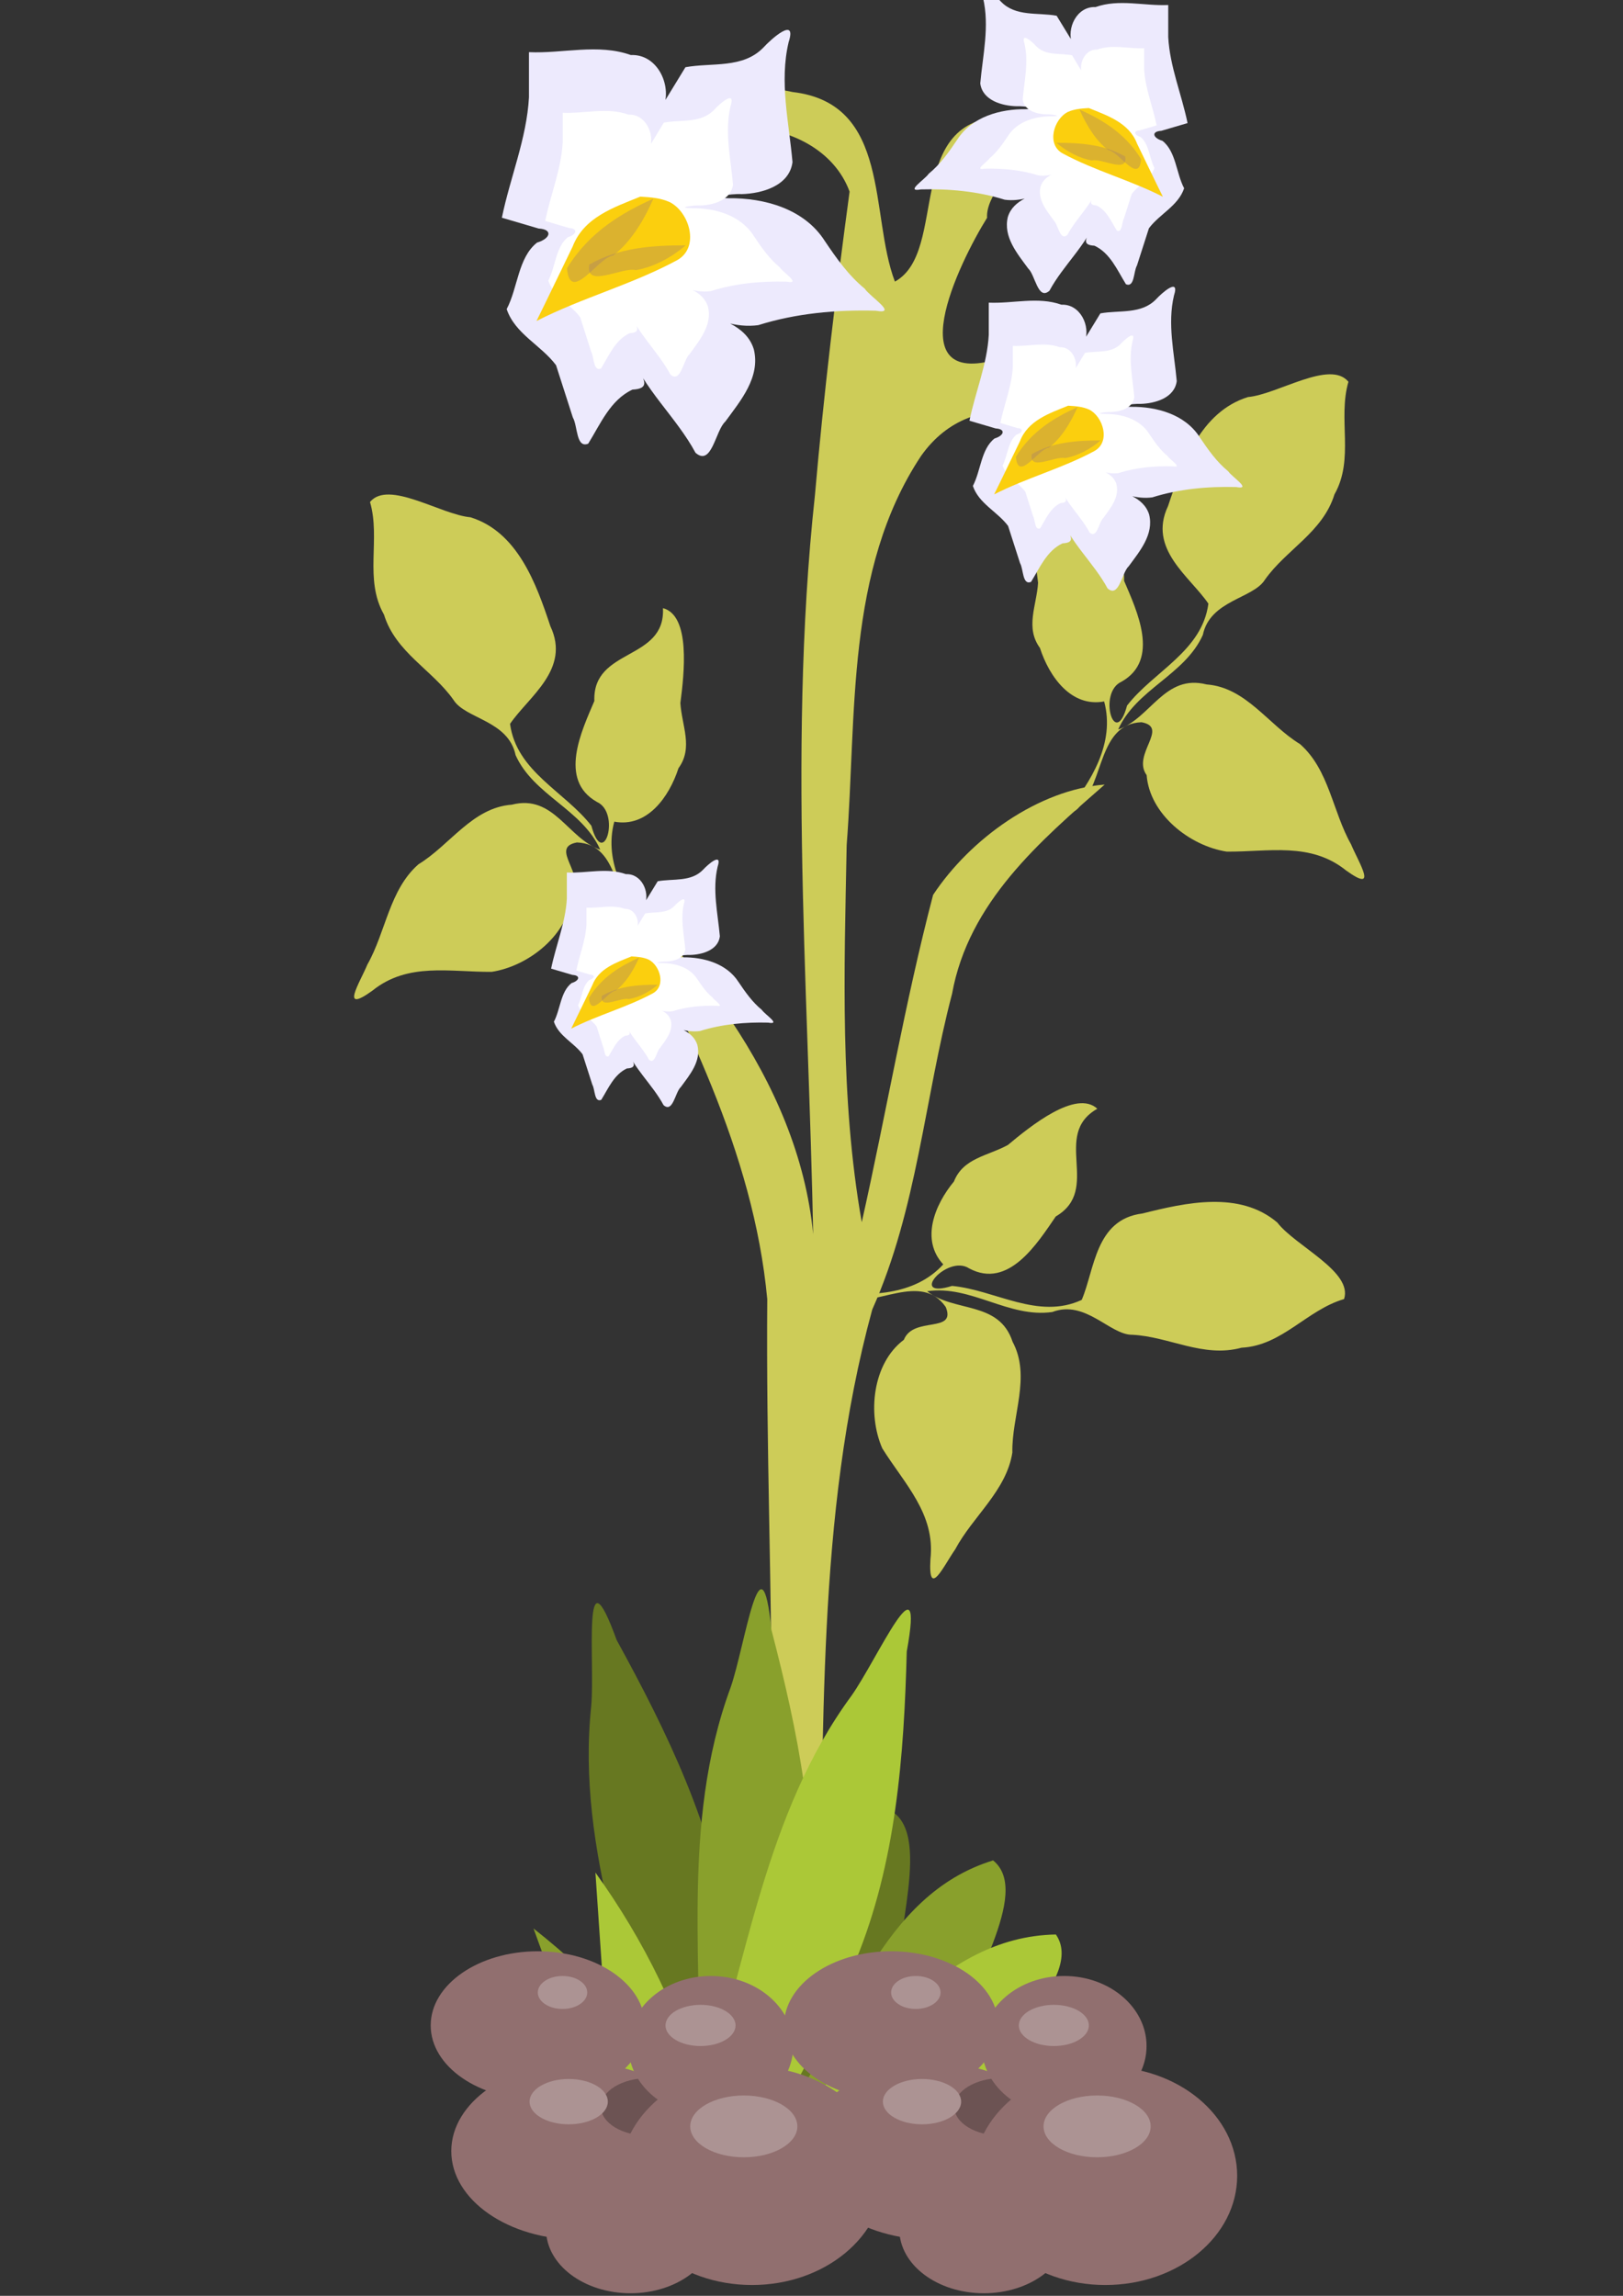 <?xml version="1.0" encoding="UTF-8" standalone="no"?>
<!-- Created with Inkscape (http://www.inkscape.org/) -->

<svg
   xmlns:dc="http://purl.org/dc/elements/1.1/"
   xmlns:cc="http://creativecommons.org/ns#"
   xmlns:rdf="http://www.w3.org/1999/02/22-rdf-syntax-ns#"
   xmlns:svg="http://www.w3.org/2000/svg"
   xmlns="http://www.w3.org/2000/svg"
   xmlns:sodipodi="http://sodipodi.sourceforge.net/DTD/sodipodi-0.dtd"
   xmlns:inkscape="http://www.inkscape.org/namespaces/inkscape"
   width="210mm"
   height="297mm"
   viewBox="0 0 210 297"
   version="1.1"
   id="svg21765"
   inkscape:version="0.92.2 (5c3e80d, 2017-08-06)"
   sodipodi:docname="b4.svg">
  <rect x="0" y="0" width="210" height="297" fill="#333333" stroke="none"/>
  <defs
     id="defs21759" />
  <sodipodi:namedview
     id="base"
     pagecolor="#ffffff"
     bordercolor="#666666"
     borderopacity="1.0"
     inkscape:pageopacity="0.0"
     inkscape:pageshadow="2"
     inkscape:zoom="0.49497475"
     inkscape:cx="493.75665"
     inkscape:cy="768.19666"
     inkscape:document-units="mm"
     inkscape:current-layer="layer1"
     showgrid="false"
     inkscape:window-width="1920"
     inkscape:window-height="1017"
     inkscape:window-x="-8"
     inkscape:window-y="97"
     inkscape:window-maximized="1" />
  <g
     inkscape:label="Vrstva 1"
     inkscape:groupmode="layer"
     id="layer1">
    <g
       id="g39950"
       transform="matrix(1.54,0,0,1.54,1583.47,-1229.263)">
      <g
         id="g39232">
        <g
           transform="matrix(0.199,0,0,0.199,-1153.329,-7.784)"
           id="g68588-0-6">
          <path
             inkscape:connector-curvature="0"
             id="path68472-8-5"
             d="m 978.602,4595.677 c 16.779,1.857 36.054,1.729 48.301,-11.662 -9.613,-10.304 -3.685,-25.083 4.516,-34.992 3.898,-9.962 14.402,-10.787 22.78,-15.417 9.619,-8.041 28.815,-23.521 37.753,-15.287 -19.499,11.058 1.954,34.061 -17.546,45.475 -7.756,11.286 -19.922,30.849 -36.561,21.923 -9.265,-6.109 -26.049,13.275 -7.218,7.392 18.24,1.704 36.266,14.445 54.729,5.904 5.515,-12.797 5.665,-34.004 25.653,-36.481 18.337,-4.599 41.014,-9.688 56.911,3.8 7.689,10.007 31.998,20.662 28.205,32.333 -15.723,4.577 -26.094,19.666 -43.292,20.527 -16.16,4.427 -30.641,-4.743 -46.191,-5.459 -9.402,0.073 -19.665,-14.928 -33.697,-9.611 -18.442,2.651 -34.369,-11.485 -52.854,-8.761 11.428,9.083 30.372,3.882 36.08,21.323 7.898,14.716 -0.415,31.206 -0.092,46.748 -2.5,16.169 -16.676,26.899 -24.148,40.906 -4.729,6.75 -11.454,21.357 -10.441,4.134 2.149,-19.154 -10.954,-31.777 -20.324,-46.783 -6.368,-14.503 -4.138,-35.926 9.105,-45.838 4.008,-10.095 22.237,-2.554 17.689,-13.82 -10.377,-15.014 -29.658,0.243 -43.998,-3.02 -2.239,-0.032 -4.388,-1.333 -5.358,-3.334 z"
             style="fill:#cdcc58;fill-opacity:1;stroke:none" />
          <path
             inkscape:connector-curvature="0"
             id="path68472-1-6-3"
             d="m 1078.765,4393.407 c 10.568,-13.164 20.799,-29.501 16.068,-47.019 -13.853,2.585 -23.146,-10.345 -27.11,-22.582 -6.317,-8.634 -1.378,-17.941 -0.791,-27.495 -1.626,-12.431 -4.393,-36.935 7.35,-40.062 -1.128,22.387 29.794,16.622 28.966,39.202 5.364,12.6 15.348,33.361 -1.11,42.616 -10.125,4.542 -2.77,29.105 2.366,10.057 11.223,-14.479 31.645,-22.858 34.34,-43.021 -7.841,-11.519 -25.659,-23.021 -17.027,-41.219 5.955,-17.942 13.825,-39.811 33.736,-45.991 12.57,-1.121 34.602,-15.921 42.417,-6.459 -4.572,15.724 2.6,32.572 -5.899,47.547 -4.933,16.013 -20.439,23.315 -29.385,36.054 -4.982,7.974 -23.147,8.589 -26.187,23.283 -7.655,16.986 -28.13,22.845 -35.745,39.906 13.795,-4.772 19.569,-23.549 37.35,-19.012 16.656,1.228 26.113,17.09 39.403,25.155 12.305,10.783 13.756,28.503 21.569,42.322 3.16,7.612 11.88,21.123 -2.112,11.03 -15.012,-12.088 -32.694,-7.802 -50.385,-7.943 -15.656,-2.406 -32.54,-15.779 -33.801,-32.273 -6.37,-8.798 9.773,-20.137 -2.175,-22.342 -18.238,0.703 -15.704,25.16 -26.151,35.512 -1.228,1.872 -3.479,2.988 -5.688,2.734 z"
             style="fill:#cdcc58;fill-opacity:1;stroke:none" />
          <g
             id="g68500-8-1-6"
             transform="translate(947.478,-13.26)">
            <g
               id="g68463-8-3-1">
              <path
                 inkscape:connector-curvature="0"
                 id="path68457-2-2-7"
                 d="M -7.25,4981.796 C 15.357,4859.777 4.073,4735.185 5.116,4611.973 -0.682,4549.569 -30.47,4493.195 -57.999,4438.055 c 46.188,44.6 87.41,104.096 82.844,171.251 -0.881,-112.234 -11.729,-224.709 0.4,-336.739 3.722,-42.833 8.884,-85.527 14.629,-128.132 -12.946,-35.415 -77.278,-37.643 -84.214,2.652 -2.278,11.349 9.207,35.542 -3.033,12.159 -16.044,-36.799 31.289,-64.302 63.164,-56.858 41.709,4.849 32.454,51.751 43.218,80.03 23.022,-12.642 3.101,-69.629 47.021,-69.594 37.213,-3.574 -9.31,24.668 -8.105,42.659 -11.869,19.065 -38.646,74.093 6.867,58.934 23.872,-7.782 58.374,21.7 53.208,43.501 -24.303,-20.058 -65.448,-33.936 -88.025,-1.79 -31.817,48.05 -27.053,109.066 -31.326,164.118 -1.022,53.071 -2.893,106.75 6.367,159.228 10.323,-45.972 18.193,-92.675 30.12,-138.169 15.749,-23.78 44.516,-44.413 72.447,-46.571 -27.307,23.861 -57.452,49.647 -64.439,88.314 -11.651,44.356 -14.767,91.061 -33.704,133.309 -23.965,87.788 -19.772,179.864 -22.685,269.826 0.03,32.633 22.841,75.366 -3.642,101.525 -10.298,3.433 -21.14,-1.575 -30.363,-5.911 z"
                 style="fill:#cdcc58;fill-opacity:1;stroke:none" />
              <g
                 id="g68425-4-1-7-3"
                 transform="matrix(1.208,0,0,1.208,995.987,-1013.072)">
                <path
                   style="fill:#677821;stroke:none"
                   d="m -856.025,4945.989 c -10.372,-48.721 -31.138,-96.506 -25.756,-147.308 1.361,-15.434 -3.343,-56.787 8.887,-23.079 17.644,32.149 33.988,65.642 39.074,102.3 5.664,16.353 0.441,62.296 7.589,59.306 13.112,-34.78 13.089,-81.124 48.214,-102.477 16.33,7.591 1.224,45.495 3.61,64.585 -6.882,29.608 -15.746,67.478 -47.867,78.997 -27.46,8.761 -58.149,-4.023 -70.94,-30.027 -11.566,-17.033 -23.132,-34.066 -34.698,-51.099 26.679,11.908 51.259,28.052 71.887,48.803 z"
                   id="path68393-47-6-7-8-1"
                   inkscape:connector-curvature="0" />
                <path
                   style="fill:#89a02c;stroke:none"
                   d="m -844.229,4941.338 c 1.892,-49.777 -6.523,-101.195 11.152,-149.126 5.104,-14.629 10.684,-55.873 14.275,-20.196 9.222,35.494 16.854,71.973 12.795,108.758 1.481,17.243 -14.848,60.502 -7.185,59.356 21.24,-30.503 32.582,-75.438 71.87,-87.526 13.97,11.363 -9.969,44.406 -12.337,63.499 -13.932,27.017 -31.812,61.556 -65.776,64.847 -28.77,1.76 -55.387,-18.159 -61.411,-46.506 -7.036,-19.349 -14.072,-38.698 -21.108,-58.047 22.945,18.086 42.815,39.765 57.725,64.941 z"
                   id="path68393-7-3-1-8"
                   inkscape:connector-curvature="0" />
                <path
                   style="fill:#abc837;stroke:none"
                   d="m -842.844,4935.245 c 15.609,-47.304 21.77,-99.041 52.033,-140.198 8.957,-12.642 25.746,-50.725 19.311,-15.45 -0.973,36.66 -3.747,73.825 -17.839,108.045 -3.354,16.978 -31.03,54.02 -23.35,55.041 28.86,-23.424 52.208,-63.457 93.307,-64.186 10.274,14.789 -21.882,39.906 -29.447,57.594 -20.872,22.099 -47.622,50.333 -81.168,44.084 -28.132,-6.28 -48.187,-32.794 -46.121,-61.7 -1.4,-20.541 -2.799,-41.082 -4.199,-61.623 17.035,23.735 30.121,50.071 37.472,78.392 z"
                   id="path68393-4-2-6-1-9"
                   inkscape:connector-curvature="0" />
              </g>
            </g>
          </g>
          <path
             inkscape:connector-curvature="0"
             id="path68472-1-1-6-6"
             d="m 904.077,4444.156 c -10.568,-13.164 -20.799,-29.501 -16.068,-47.019 13.853,2.585 23.146,-10.345 27.11,-22.582 6.317,-8.634 1.378,-17.941 0.791,-27.495 1.626,-12.431 4.393,-36.935 -7.35,-40.062 1.128,22.387 -29.794,16.622 -28.966,39.202 -5.364,12.6 -15.348,33.361 1.11,42.616 10.125,4.542 2.77,29.105 -2.366,10.057 -11.223,-14.479 -31.645,-22.858 -34.34,-43.021 7.841,-11.519 25.659,-23.021 17.027,-41.219 -5.955,-17.942 -13.825,-39.811 -33.736,-45.991 -12.57,-1.121 -34.602,-15.921 -42.417,-6.459 4.572,15.724 -2.6,32.572 5.899,47.547 4.933,16.013 20.439,23.315 29.385,36.054 4.982,7.974 23.147,8.589 26.187,23.283 7.655,16.986 28.13,22.845 35.745,39.906 -13.795,-4.772 -19.569,-23.549 -37.35,-19.012 -16.656,1.228 -26.113,17.09 -39.403,25.155 -12.305,10.783 -13.756,28.503 -21.569,42.322 -3.16,7.612 -11.88,21.123 2.112,11.03 15.012,-12.088 32.694,-7.802 50.385,-7.943 15.656,-2.406 32.54,-15.779 33.801,-32.273 6.37,-8.798 -9.773,-20.137 2.175,-22.342 18.238,0.703 15.704,25.16 26.151,35.512 1.228,1.872 3.479,2.988 5.688,2.734 z"
             style="fill:#cdcc58;fill-opacity:1;stroke:none" />
        </g>
        <g
           id="g68717-22"
           transform="matrix(0.279,0,0,0.279,-936.757,-661.903)">
          <path
             inkscape:connector-curvature="0"
             id="path68648-6"
             d="m -128.685,5289.009 c -0.906,-6.344 -1.812,-12.687 -2.719,-19.031 3.323,-5.437 6.646,-10.875 9.969,-16.312 7.934,-1.46 17.311,0.503 23.519,-5.971 2.254,-2.482 10.142,-9.536 7.56,-1.586 -2.836,11.964 0.102,24.16 1.162,36.12 -0.912,7.163 -9.186,9.489 -15.35,9.642 -2.837,-0.203 -11.717,1.079 -3.896,1.242 10.809,-0.13 22.802,3.207 28.934,12.809 3.517,5.221 7.16,10.421 12.073,14.434 1.586,2.419 10.267,7.88 3.308,6.621 -11.921,-0.315 -23.97,0.772 -35.379,4.349 -6.551,0.895 -13.096,-1.509 -18.763,-4.599 6.427,2.561 15.122,4.362 17.43,11.884 2.033,8.427 -4.009,15.474 -8.613,21.775 -2.951,2.652 -4.06,13.652 -8.956,9.362 -5.816,-10.83 -15.754,-19.216 -20.081,-30.968 -2.88,-6.657 1.96,4.031 2.9,5.911 2.128,3.504 3.133,5.803 -1.804,6.043 -6.689,3.107 -9.653,10.392 -13.324,16.281 -3.69,1.477 -3.147,-5.352 -4.629,-7.893 -1.686,-5.246 -3.372,-10.492 -5.058,-15.737 -4.499,-6.038 -12.359,-9.425 -14.868,-16.887 3.386,-6.401 3.413,-15.53 9.156,-20.033 3.963,-1.155 4.94,-3.962 0.465,-4.231 -3.689,-1.085 -7.377,-2.17 -11.066,-3.255 2.485,-12.12 7.48,-23.821 8.156,-36.254 0,-4.53 0,-9.06 0,-13.589 10.207,0.462 20.746,-2.669 30.68,0.862 7.909,-0.361 12.39,8.941 9.864,15.708 -3.744,5.674 -1.619,12.572 -1.033,18.864 0.11,1.482 0.178,2.964 0.364,4.44 z"
             style="fill:#edeafd;fill-opacity:1;stroke:none" />
          <path
             inkscape:connector-curvature="0"
             id="path68648-8-6"
             d="m -132.622,5293.431 c -0.586,-4.144 -1.171,-8.288 -1.757,-12.432 2.147,-3.552 4.294,-7.104 6.441,-10.656 5.127,-0.954 11.186,0.329 15.197,-3.901 1.456,-1.621 6.553,-6.229 4.885,-1.036 -1.832,7.816 0.066,15.783 0.751,23.595 -0.589,4.679 -5.936,6.199 -9.919,6.298 -1.833,-0.133 -7.571,0.705 -2.518,0.811 6.984,-0.085 14.734,2.095 18.696,8.367 2.273,3.411 4.627,6.808 7.801,9.429 1.025,1.58 6.634,5.148 2.137,4.325 -7.703,-0.206 -15.489,0.504 -22.861,2.841 -4.233,0.585 -8.463,-0.986 -12.124,-3.004 4.153,1.673 9.772,2.85 11.263,7.763 1.314,5.505 -2.59,10.108 -5.566,14.224 -1.907,1.732 -2.623,8.918 -5.787,6.116 -3.758,-7.075 -10.18,-12.552 -12.976,-20.229 -1.861,-4.348 1.267,2.633 1.874,3.861 1.375,2.289 2.024,3.791 -1.166,3.948 -4.322,2.029 -6.237,6.788 -8.61,10.635 -2.384,0.965 -2.033,-3.496 -2.991,-5.156 -1.09,-3.427 -2.179,-6.854 -3.269,-10.28 -2.907,-3.944 -7.986,-6.157 -9.607,-11.031 2.188,-4.181 2.205,-10.145 5.917,-13.086 2.561,-0.754 3.192,-2.588 0.301,-2.764 -2.384,-0.709 -4.767,-1.417 -7.151,-2.126 1.606,-7.917 4.833,-15.561 5.27,-23.682 0,-2.959 0,-5.918 0,-8.877 6.596,0.302 13.406,-1.744 19.825,0.563 5.11,-0.236 8.006,5.841 6.374,10.261 -2.42,3.707 -1.046,8.212 -0.668,12.323 0.071,0.968 0.115,1.937 0.235,2.901 z"
             style="fill:#ffffff;fill-opacity:1;stroke:none" />
          <path
             inkscape:connector-curvature="0"
             id="path68671-6"
             d="m -135.029,5292.634 c -7.98,3.248 -16.976,6.199 -20.371,15.032 -3.609,7.379 -7.442,15.481 -10.892,22.41 13.683,-6.999 28.813,-10.988 42.356,-18.314 6.899,-3.833 3.725,-14.441 -2.197,-17.468 -2.78,-1.273 -5.887,-1.485 -8.896,-1.66 z"
             style="fill:#fbcf0e;fill-opacity:1;stroke:none" />
          <g
             id="g68713-71">
            <path
               style="opacity:0.352;fill:#a47f6c;fill-opacity:1;stroke:none"
               d="m -121.32,5307.298 c -9.896,-0.025 -20.316,0.679 -29.056,5.789 -1.368,7.399 9.886,0.611 13.991,1.681 5.614,-0.974 10.729,-3.855 15.064,-7.47 z"
               id="path68681-7"
               inkscape:connector-curvature="0" />
            <path
               style="opacity:0.352;fill:#a47f6c;fill-opacity:1;stroke:none"
               d="m -131.076,5293.223 c -9.458,4.312 -19.2,9.886 -26.031,20.955 0.888,11.068 9.622,-3.479 13.86,-3.769 5.072,-3.844 9.102,-10.167 12.171,-17.185 z"
               id="path68681-6-6"
               inkscape:connector-curvature="0" />
          </g>
        </g>
        <g
           id="g68717-7-9"
           transform="matrix(-0.199,0,0,0.199,-963.615,-245.934)">
          <path
             inkscape:connector-curvature="0"
             id="path68648-84-5"
             d="m -128.685,5289.009 c -0.906,-6.344 -1.812,-12.687 -2.719,-19.031 3.323,-5.437 6.646,-10.875 9.969,-16.312 7.934,-1.46 17.311,0.503 23.519,-5.971 2.254,-2.482 10.142,-9.536 7.56,-1.586 -2.836,11.964 0.102,24.16 1.162,36.12 -0.912,7.163 -9.186,9.489 -15.35,9.642 -2.837,-0.203 -11.717,1.079 -3.896,1.242 10.809,-0.13 22.802,3.207 28.934,12.809 3.517,5.221 7.16,10.421 12.073,14.434 1.586,2.419 10.267,7.88 3.308,6.621 -11.921,-0.315 -23.97,0.772 -35.379,4.349 -6.551,0.895 -13.096,-1.509 -18.763,-4.599 6.427,2.561 15.122,4.362 17.43,11.884 2.033,8.427 -4.009,15.474 -8.613,21.775 -2.951,2.652 -4.06,13.652 -8.956,9.362 -5.816,-10.83 -15.754,-19.216 -20.081,-30.968 -2.88,-6.657 1.96,4.031 2.9,5.911 2.128,3.504 3.133,5.803 -1.804,6.043 -6.689,3.107 -9.653,10.392 -13.324,16.281 -3.69,1.477 -3.147,-5.352 -4.629,-7.893 -1.686,-5.246 -3.372,-10.492 -5.058,-15.737 -4.499,-6.038 -12.359,-9.425 -14.868,-16.887 3.386,-6.401 3.413,-15.53 9.156,-20.033 3.963,-1.155 4.94,-3.962 0.465,-4.231 -3.689,-1.085 -7.377,-2.17 -11.066,-3.255 2.485,-12.12 7.48,-23.821 8.156,-36.254 0,-4.53 0,-9.06 0,-13.589 10.207,0.462 20.746,-2.669 30.68,0.862 7.909,-0.361 12.39,8.941 9.864,15.708 -3.744,5.674 -1.619,12.572 -1.033,18.864 0.11,1.482 0.178,2.964 0.364,4.44 z"
             style="fill:#edeafd;fill-opacity:1;stroke:none" />
          <path
             inkscape:connector-curvature="0"
             id="path68648-8-1-8"
             d="m -132.622,5293.431 c -0.586,-4.144 -1.171,-8.288 -1.757,-12.432 2.147,-3.552 4.294,-7.104 6.441,-10.656 5.127,-0.954 11.186,0.329 15.197,-3.901 1.456,-1.621 6.553,-6.229 4.885,-1.036 -1.832,7.816 0.066,15.783 0.751,23.595 -0.589,4.679 -5.936,6.199 -9.919,6.298 -1.833,-0.133 -7.571,0.705 -2.518,0.811 6.984,-0.085 14.734,2.095 18.696,8.367 2.273,3.411 4.627,6.808 7.801,9.429 1.025,1.58 6.634,5.148 2.137,4.325 -7.703,-0.206 -15.489,0.504 -22.861,2.841 -4.233,0.585 -8.463,-0.986 -12.124,-3.004 4.153,1.673 9.772,2.85 11.263,7.763 1.314,5.505 -2.59,10.108 -5.566,14.224 -1.907,1.732 -2.623,8.918 -5.787,6.116 -3.758,-7.075 -10.18,-12.552 -12.976,-20.229 -1.861,-4.348 1.267,2.633 1.874,3.861 1.375,2.289 2.024,3.791 -1.166,3.948 -4.322,2.029 -6.237,6.788 -8.61,10.635 -2.384,0.965 -2.033,-3.496 -2.991,-5.156 -1.09,-3.427 -2.179,-6.854 -3.269,-10.28 -2.907,-3.944 -7.986,-6.157 -9.607,-11.031 2.188,-4.181 2.205,-10.145 5.917,-13.086 2.561,-0.754 3.192,-2.588 0.301,-2.764 -2.384,-0.709 -4.767,-1.417 -7.151,-2.126 1.606,-7.917 4.833,-15.561 5.27,-23.682 0,-2.959 0,-5.918 0,-8.877 6.596,0.302 13.406,-1.744 19.825,0.563 5.11,-0.236 8.006,5.841 6.374,10.261 -2.42,3.707 -1.046,8.212 -0.668,12.323 0.071,0.968 0.115,1.937 0.235,2.901 z"
             style="fill:#ffffff;fill-opacity:1;stroke:none" />
          <path
             inkscape:connector-curvature="0"
             id="path68671-2-3"
             d="m -135.029,5292.634 c -7.98,3.248 -16.976,6.199 -20.371,15.032 -3.609,7.379 -7.442,15.481 -10.892,22.41 13.683,-6.999 28.813,-10.988 42.356,-18.314 6.899,-3.833 3.725,-14.441 -2.197,-17.468 -2.78,-1.273 -5.887,-1.485 -8.896,-1.66 z"
             style="fill:#fbcf0e;fill-opacity:1;stroke:none" />
          <g
             id="g68713-3-2">
            <path
               style="opacity:0.352;fill:#a47f6c;fill-opacity:1;stroke:none"
               d="m -121.32,5307.298 c -9.896,-0.025 -20.316,0.679 -29.056,5.789 -1.368,7.399 9.886,0.611 13.991,1.681 5.614,-0.974 10.729,-3.855 15.064,-7.47 z"
               id="path68681-4-3"
               inkscape:connector-curvature="0" />
            <path
               style="opacity:0.352;fill:#a47f6c;fill-opacity:1;stroke:none"
               d="m -131.076,5293.223 c -9.458,4.312 -19.2,9.886 -26.031,20.955 0.888,11.068 9.622,-3.479 13.86,-3.769 5.072,-3.844 9.102,-10.167 12.171,-17.185 z"
               id="path68681-6-8-4"
               inkscape:connector-curvature="0" />
          </g>
        </g>
        <g
           id="g68717-2-9"
           transform="matrix(0.199,0,0,0.199,-911.609,-220.931)">
          <path
             inkscape:connector-curvature="0"
             id="path68648-0-0"
             d="m -128.685,5289.009 c -0.906,-6.344 -1.812,-12.687 -2.719,-19.031 3.323,-5.437 6.646,-10.875 9.969,-16.312 7.934,-1.46 17.311,0.503 23.519,-5.971 2.254,-2.482 10.142,-9.536 7.56,-1.586 -2.836,11.964 0.102,24.16 1.162,36.12 -0.912,7.163 -9.186,9.489 -15.35,9.642 -2.837,-0.203 -11.717,1.079 -3.896,1.242 10.809,-0.13 22.802,3.207 28.934,12.809 3.517,5.221 7.16,10.421 12.073,14.434 1.586,2.419 10.267,7.88 3.308,6.621 -11.921,-0.315 -23.97,0.772 -35.379,4.349 -6.551,0.895 -13.096,-1.509 -18.763,-4.599 6.427,2.561 15.122,4.362 17.43,11.884 2.033,8.427 -4.009,15.474 -8.613,21.775 -2.951,2.652 -4.06,13.652 -8.956,9.362 -5.816,-10.83 -15.754,-19.216 -20.081,-30.968 -2.88,-6.657 1.96,4.031 2.9,5.911 2.128,3.504 3.133,5.803 -1.804,6.043 -6.689,3.107 -9.653,10.392 -13.324,16.281 -3.69,1.477 -3.147,-5.352 -4.629,-7.893 -1.686,-5.246 -3.372,-10.492 -5.058,-15.737 -4.499,-6.038 -12.359,-9.425 -14.868,-16.887 3.386,-6.401 3.413,-15.53 9.156,-20.033 3.963,-1.155 4.94,-3.962 0.465,-4.231 -3.689,-1.085 -7.377,-2.17 -11.066,-3.255 2.485,-12.12 7.48,-23.821 8.156,-36.254 0,-4.53 0,-9.06 0,-13.589 10.207,0.462 20.746,-2.669 30.68,0.862 7.909,-0.361 12.39,8.941 9.864,15.708 -3.744,5.674 -1.619,12.572 -1.033,18.864 0.11,1.482 0.178,2.964 0.364,4.44 z"
             style="fill:#edeafd;fill-opacity:1;stroke:none" />
          <path
             inkscape:connector-curvature="0"
             id="path68648-8-4-7"
             d="m -132.622,5293.431 c -0.586,-4.144 -1.171,-8.288 -1.757,-12.432 2.147,-3.552 4.294,-7.104 6.441,-10.656 5.127,-0.954 11.186,0.329 15.197,-3.901 1.456,-1.621 6.553,-6.229 4.885,-1.036 -1.832,7.816 0.066,15.783 0.751,23.595 -0.589,4.679 -5.936,6.199 -9.919,6.298 -1.833,-0.133 -7.571,0.705 -2.518,0.811 6.984,-0.085 14.734,2.095 18.696,8.367 2.273,3.411 4.627,6.808 7.801,9.429 1.025,1.58 6.634,5.148 2.137,4.325 -7.703,-0.206 -15.489,0.504 -22.861,2.841 -4.233,0.585 -8.463,-0.986 -12.124,-3.004 4.153,1.673 9.772,2.85 11.263,7.763 1.314,5.505 -2.59,10.108 -5.566,14.224 -1.907,1.732 -2.623,8.918 -5.787,6.116 -3.758,-7.075 -10.18,-12.552 -12.976,-20.229 -1.861,-4.348 1.267,2.633 1.874,3.861 1.375,2.289 2.024,3.791 -1.166,3.948 -4.322,2.029 -6.237,6.788 -8.61,10.635 -2.384,0.965 -2.033,-3.496 -2.991,-5.156 -1.09,-3.427 -2.179,-6.854 -3.269,-10.28 -2.907,-3.944 -7.986,-6.157 -9.607,-11.031 2.188,-4.181 2.205,-10.145 5.917,-13.086 2.561,-0.754 3.192,-2.588 0.301,-2.764 -2.384,-0.709 -4.767,-1.417 -7.151,-2.126 1.606,-7.917 4.833,-15.561 5.27,-23.682 0,-2.959 0,-5.918 0,-8.877 6.596,0.302 13.406,-1.744 19.825,0.563 5.11,-0.236 8.006,5.841 6.374,10.261 -2.42,3.707 -1.046,8.212 -0.668,12.323 0.071,0.968 0.115,1.937 0.235,2.901 z"
             style="fill:#ffffff;fill-opacity:1;stroke:none" />
          <path
             inkscape:connector-curvature="0"
             id="path68671-8-2"
             d="m -135.029,5292.634 c -7.98,3.248 -16.976,6.199 -20.371,15.032 -3.609,7.379 -7.442,15.481 -10.892,22.41 13.683,-6.999 28.813,-10.988 42.356,-18.314 6.899,-3.833 3.725,-14.441 -2.197,-17.468 -2.78,-1.273 -5.887,-1.485 -8.896,-1.66 z"
             style="fill:#fbcf0e;fill-opacity:1;stroke:none" />
          <g
             id="g68713-6-6">
            <path
               style="opacity:0.352;fill:#a47f6c;fill-opacity:1;stroke:none"
               d="m -121.32,5307.298 c -9.896,-0.025 -20.316,0.679 -29.056,5.789 -1.368,7.399 9.886,0.611 13.991,1.681 5.614,-0.974 10.729,-3.855 15.064,-7.47 z"
               id="path68681-9-2"
               inkscape:connector-curvature="0" />
            <path
               style="opacity:0.352;fill:#a47f6c;fill-opacity:1;stroke:none"
               d="m -131.076,5293.223 c -9.458,4.312 -19.2,9.886 -26.031,20.955 0.888,11.068 9.622,-3.479 13.86,-3.769 5.072,-3.844 9.102,-10.167 12.171,-17.185 z"
               id="path68681-6-5-7"
               inkscape:connector-curvature="0" />
          </g>
        </g>
        <g
           id="g68717-3-2"
           transform="matrix(0.162,0,0,0.162,-953.295,21.158)">
          <path
             inkscape:connector-curvature="0"
             id="path68648-00-4"
             d="m -128.685,5289.009 c -0.906,-6.344 -1.812,-12.687 -2.719,-19.031 3.323,-5.437 6.646,-10.875 9.969,-16.312 7.934,-1.46 17.311,0.503 23.519,-5.971 2.254,-2.482 10.142,-9.536 7.56,-1.586 -2.836,11.964 0.102,24.16 1.162,36.12 -0.912,7.163 -9.186,9.489 -15.35,9.642 -2.837,-0.203 -11.717,1.079 -3.896,1.242 10.809,-0.13 22.802,3.207 28.934,12.809 3.517,5.221 7.16,10.421 12.073,14.434 1.586,2.419 10.267,7.88 3.308,6.621 -11.921,-0.315 -23.97,0.772 -35.379,4.349 -6.551,0.895 -13.096,-1.509 -18.763,-4.599 6.427,2.561 15.122,4.362 17.43,11.884 2.033,8.427 -4.009,15.474 -8.613,21.775 -2.951,2.652 -4.06,13.652 -8.956,9.362 -5.816,-10.83 -15.754,-19.216 -20.081,-30.968 -2.88,-6.657 1.96,4.031 2.9,5.911 2.128,3.504 3.133,5.803 -1.804,6.043 -6.689,3.107 -9.653,10.392 -13.324,16.281 -3.69,1.477 -3.147,-5.352 -4.629,-7.893 -1.686,-5.246 -3.372,-10.492 -5.058,-15.737 -4.499,-6.038 -12.359,-9.425 -14.868,-16.887 3.386,-6.401 3.413,-15.53 9.156,-20.033 3.963,-1.155 4.94,-3.962 0.465,-4.231 -3.689,-1.085 -7.377,-2.17 -11.066,-3.255 2.485,-12.12 7.48,-23.821 8.156,-36.254 0,-4.53 0,-9.06 0,-13.589 10.207,0.462 20.746,-2.669 30.68,0.862 7.909,-0.361 12.39,8.941 9.864,15.708 -3.744,5.674 -1.619,12.572 -1.033,18.864 0.11,1.482 0.178,2.964 0.364,4.44 z"
             style="fill:#edeafd;fill-opacity:1;stroke:none" />
          <path
             inkscape:connector-curvature="0"
             id="path68648-8-40-4"
             d="m -132.622,5293.431 c -0.586,-4.144 -1.171,-8.288 -1.757,-12.432 2.147,-3.552 4.294,-7.104 6.441,-10.656 5.127,-0.954 11.186,0.329 15.197,-3.901 1.456,-1.621 6.553,-6.229 4.885,-1.036 -1.832,7.816 0.066,15.783 0.751,23.595 -0.589,4.679 -5.936,6.199 -9.919,6.298 -1.833,-0.133 -7.571,0.705 -2.518,0.811 6.984,-0.085 14.734,2.095 18.696,8.367 2.273,3.411 4.627,6.808 7.801,9.429 1.025,1.58 6.634,5.148 2.137,4.325 -7.703,-0.206 -15.489,0.504 -22.861,2.841 -4.233,0.585 -8.463,-0.986 -12.124,-3.004 4.153,1.673 9.772,2.85 11.263,7.763 1.314,5.505 -2.59,10.108 -5.566,14.224 -1.907,1.732 -2.623,8.918 -5.787,6.116 -3.758,-7.075 -10.18,-12.552 -12.976,-20.229 -1.861,-4.348 1.267,2.633 1.874,3.861 1.375,2.289 2.024,3.791 -1.166,3.948 -4.322,2.029 -6.237,6.788 -8.61,10.635 -2.384,0.965 -2.033,-3.496 -2.991,-5.156 -1.09,-3.427 -2.179,-6.854 -3.269,-10.28 -2.907,-3.944 -7.986,-6.157 -9.607,-11.031 2.188,-4.181 2.205,-10.145 5.917,-13.086 2.561,-0.754 3.192,-2.588 0.301,-2.764 -2.384,-0.709 -4.767,-1.417 -7.151,-2.126 1.606,-7.917 4.833,-15.561 5.27,-23.682 0,-2.959 0,-5.918 0,-8.877 6.596,0.302 13.406,-1.744 19.825,0.563 5.11,-0.236 8.006,5.841 6.374,10.261 -2.42,3.707 -1.046,8.212 -0.668,12.323 0.071,0.968 0.115,1.937 0.235,2.901 z"
             style="fill:#ffffff;fill-opacity:1;stroke:none" />
          <path
             inkscape:connector-curvature="0"
             id="path68671-9-5"
             d="m -135.029,5292.634 c -7.98,3.248 -16.976,6.199 -20.371,15.032 -3.609,7.379 -7.442,15.481 -10.892,22.41 13.683,-6.999 28.813,-10.988 42.356,-18.314 6.899,-3.833 3.725,-14.441 -2.197,-17.468 -2.78,-1.273 -5.887,-1.485 -8.896,-1.66 z"
             style="fill:#fbcf0e;fill-opacity:1;stroke:none" />
          <g
             id="g68713-7-7">
            <path
               style="opacity:0.352;fill:#a47f6c;fill-opacity:1;stroke:none"
               d="m -121.32,5307.298 c -9.896,-0.025 -20.316,0.679 -29.056,5.789 -1.368,7.399 9.886,0.611 13.991,1.681 5.614,-0.974 10.729,-3.855 15.064,-7.47 z"
               id="path68681-41-5"
               inkscape:connector-curvature="0" />
            <path
               style="opacity:0.352;fill:#a47f6c;fill-opacity:1;stroke:none"
               d="m -131.076,5293.223 c -9.458,4.312 -19.2,9.886 -26.031,20.955 0.888,11.068 9.622,-3.479 13.86,-3.769 5.072,-3.844 9.102,-10.167 12.171,-17.185 z"
               id="path68681-6-4-7"
               inkscape:connector-curvature="0" />
          </g>
        </g>
      </g>
      <g
         transform="translate(-926.301,-363.463)"
         id="g34269-0-6-9-8">
        <ellipse
           style="fill:#916f6f;fill-opacity:1;stroke:none"
           id="path11214-7-0-6-2-0-7"
           transform="translate(584.286,466.722)"
           cx="-641.026"
           cy="865.108"
           rx="8.999"
           ry="6.23" />
        <ellipse
           style="fill:#916f6f;fill-opacity:1;stroke:none"
           id="path11208-7-7-8-8-3-0"
           transform="translate(584.286,466.722)"
           cx="-637.565"
           cy="875.665"
           rx="10.73"
           ry="7.442" />
        <ellipse
           style="fill:#6c5353;fill-opacity:1;stroke:none"
           id="path11218-8-9-7-1-5-5"
           transform="translate(590.286,468.722)"
           cx="-637.738"
           cy="869.954"
           rx="3.98"
           ry="2.423" />
        <ellipse
           style="fill:#916f6f;fill-opacity:1;stroke:none"
           id="path11210-3-4-7-6-0-1"
           transform="translate(584.286,466.722)"
           cx="-623.027"
           cy="877.742"
           rx="11.076"
           ry="9.172" />
        <ellipse
           style="fill:#916f6f;fill-opacity:1;stroke:none"
           id="path11212-6-3-2-2-8-0"
           transform="translate(584.286,466.722)"
           cx="-633.238"
           cy="882.241"
           rx="7.096"
           ry="5.365" />
        <ellipse
           style="fill:#916f6f;fill-opacity:1;stroke:none"
           id="path11216-5-66-3-6-8-3"
           transform="translate(584.286,466.722)"
           cx="-626.488"
           cy="866.838"
           rx="6.923"
           ry="5.884" />
        <ellipse
           style="fill:#ac9393;fill-opacity:1;stroke:none"
           id="path11220-7-1-0-8-1-45"
           transform="translate(584.286,466.722)"
           cx="-627.354"
           cy="865.108"
           rx="2.942"
           ry="1.731" />
        <ellipse
           style="fill:#ac9393;fill-opacity:1;stroke:none"
           id="path11222-0-7-61-4-2-4"
           transform="translate(584.286,466.722)"
           cx="-623.719"
           cy="873.588"
           rx="4.5"
           ry="2.596" />
        <ellipse
           style="fill:#ac9393;fill-opacity:1;stroke:none"
           id="path11224-7-9-9-7-6-8"
           transform="translate(584.286,466.722)"
           cx="-638.43"
           cy="871.511"
           rx="3.288"
           ry="1.904" />
        <ellipse
           style="fill:#ac9393;fill-opacity:1;stroke:none"
           id="path11226-5-5-5-6-5-5"
           transform="translate(584.286,466.722)"
           cx="-638.949"
           cy="862.339"
           rx="2.077"
           ry="1.385" />
      </g>
      <g
         transform="translate(-896.616,-363.463)"
         id="g34269-0-6-1-1">
        <ellipse
           style="fill:#916f6f;fill-opacity:1;stroke:none"
           id="path11214-7-0-6-2-4-9"
           transform="translate(584.286,466.722)"
           cx="-641.026"
           cy="865.108"
           rx="8.999"
           ry="6.23" />
        <ellipse
           style="fill:#916f6f;fill-opacity:1;stroke:none"
           id="path11208-7-7-8-8-5-0"
           transform="translate(584.286,466.722)"
           cx="-637.565"
           cy="875.665"
           rx="10.73"
           ry="7.442" />
        <ellipse
           style="fill:#6c5353;fill-opacity:1;stroke:none"
           id="path11218-8-9-7-1-54-4"
           transform="translate(590.286,468.722)"
           cx="-637.738"
           cy="869.954"
           rx="3.98"
           ry="2.423" />
        <ellipse
           style="fill:#916f6f;fill-opacity:1;stroke:none"
           id="path11210-3-4-7-6-3-3"
           transform="translate(584.286,466.722)"
           cx="-623.027"
           cy="877.742"
           rx="11.076"
           ry="9.172" />
        <ellipse
           style="fill:#916f6f;fill-opacity:1;stroke:none"
           id="path11212-6-3-2-2-4-7"
           transform="translate(584.286,466.722)"
           cx="-633.238"
           cy="882.241"
           rx="7.096"
           ry="5.365" />
        <ellipse
           style="fill:#916f6f;fill-opacity:1;stroke:none"
           id="path11216-5-66-3-6-2-5"
           transform="translate(584.286,466.722)"
           cx="-626.488"
           cy="866.838"
           rx="6.923"
           ry="5.884" />
        <ellipse
           style="fill:#ac9393;fill-opacity:1;stroke:none"
           id="path11220-7-1-0-8-0-2"
           transform="translate(584.286,466.722)"
           cx="-627.354"
           cy="865.108"
           rx="2.942"
           ry="1.731" />
        <ellipse
           style="fill:#ac9393;fill-opacity:1;stroke:none"
           id="path11222-0-7-61-4-8-0"
           transform="translate(584.286,466.722)"
           cx="-623.719"
           cy="873.588"
           rx="4.5"
           ry="2.596" />
        <ellipse
           style="fill:#ac9393;fill-opacity:1;stroke:none"
           id="path11224-7-9-9-7-0-8"
           transform="translate(584.286,466.722)"
           cx="-638.43"
           cy="871.511"
           rx="3.288"
           ry="1.904" />
        <ellipse
           style="fill:#ac9393;fill-opacity:1;stroke:none"
           id="path11226-5-5-5-6-2-0"
           transform="translate(584.286,466.722)"
           cx="-638.949"
           cy="862.339"
           rx="2.077"
           ry="1.385" />
      </g>
    </g>
  </g>
</svg>
